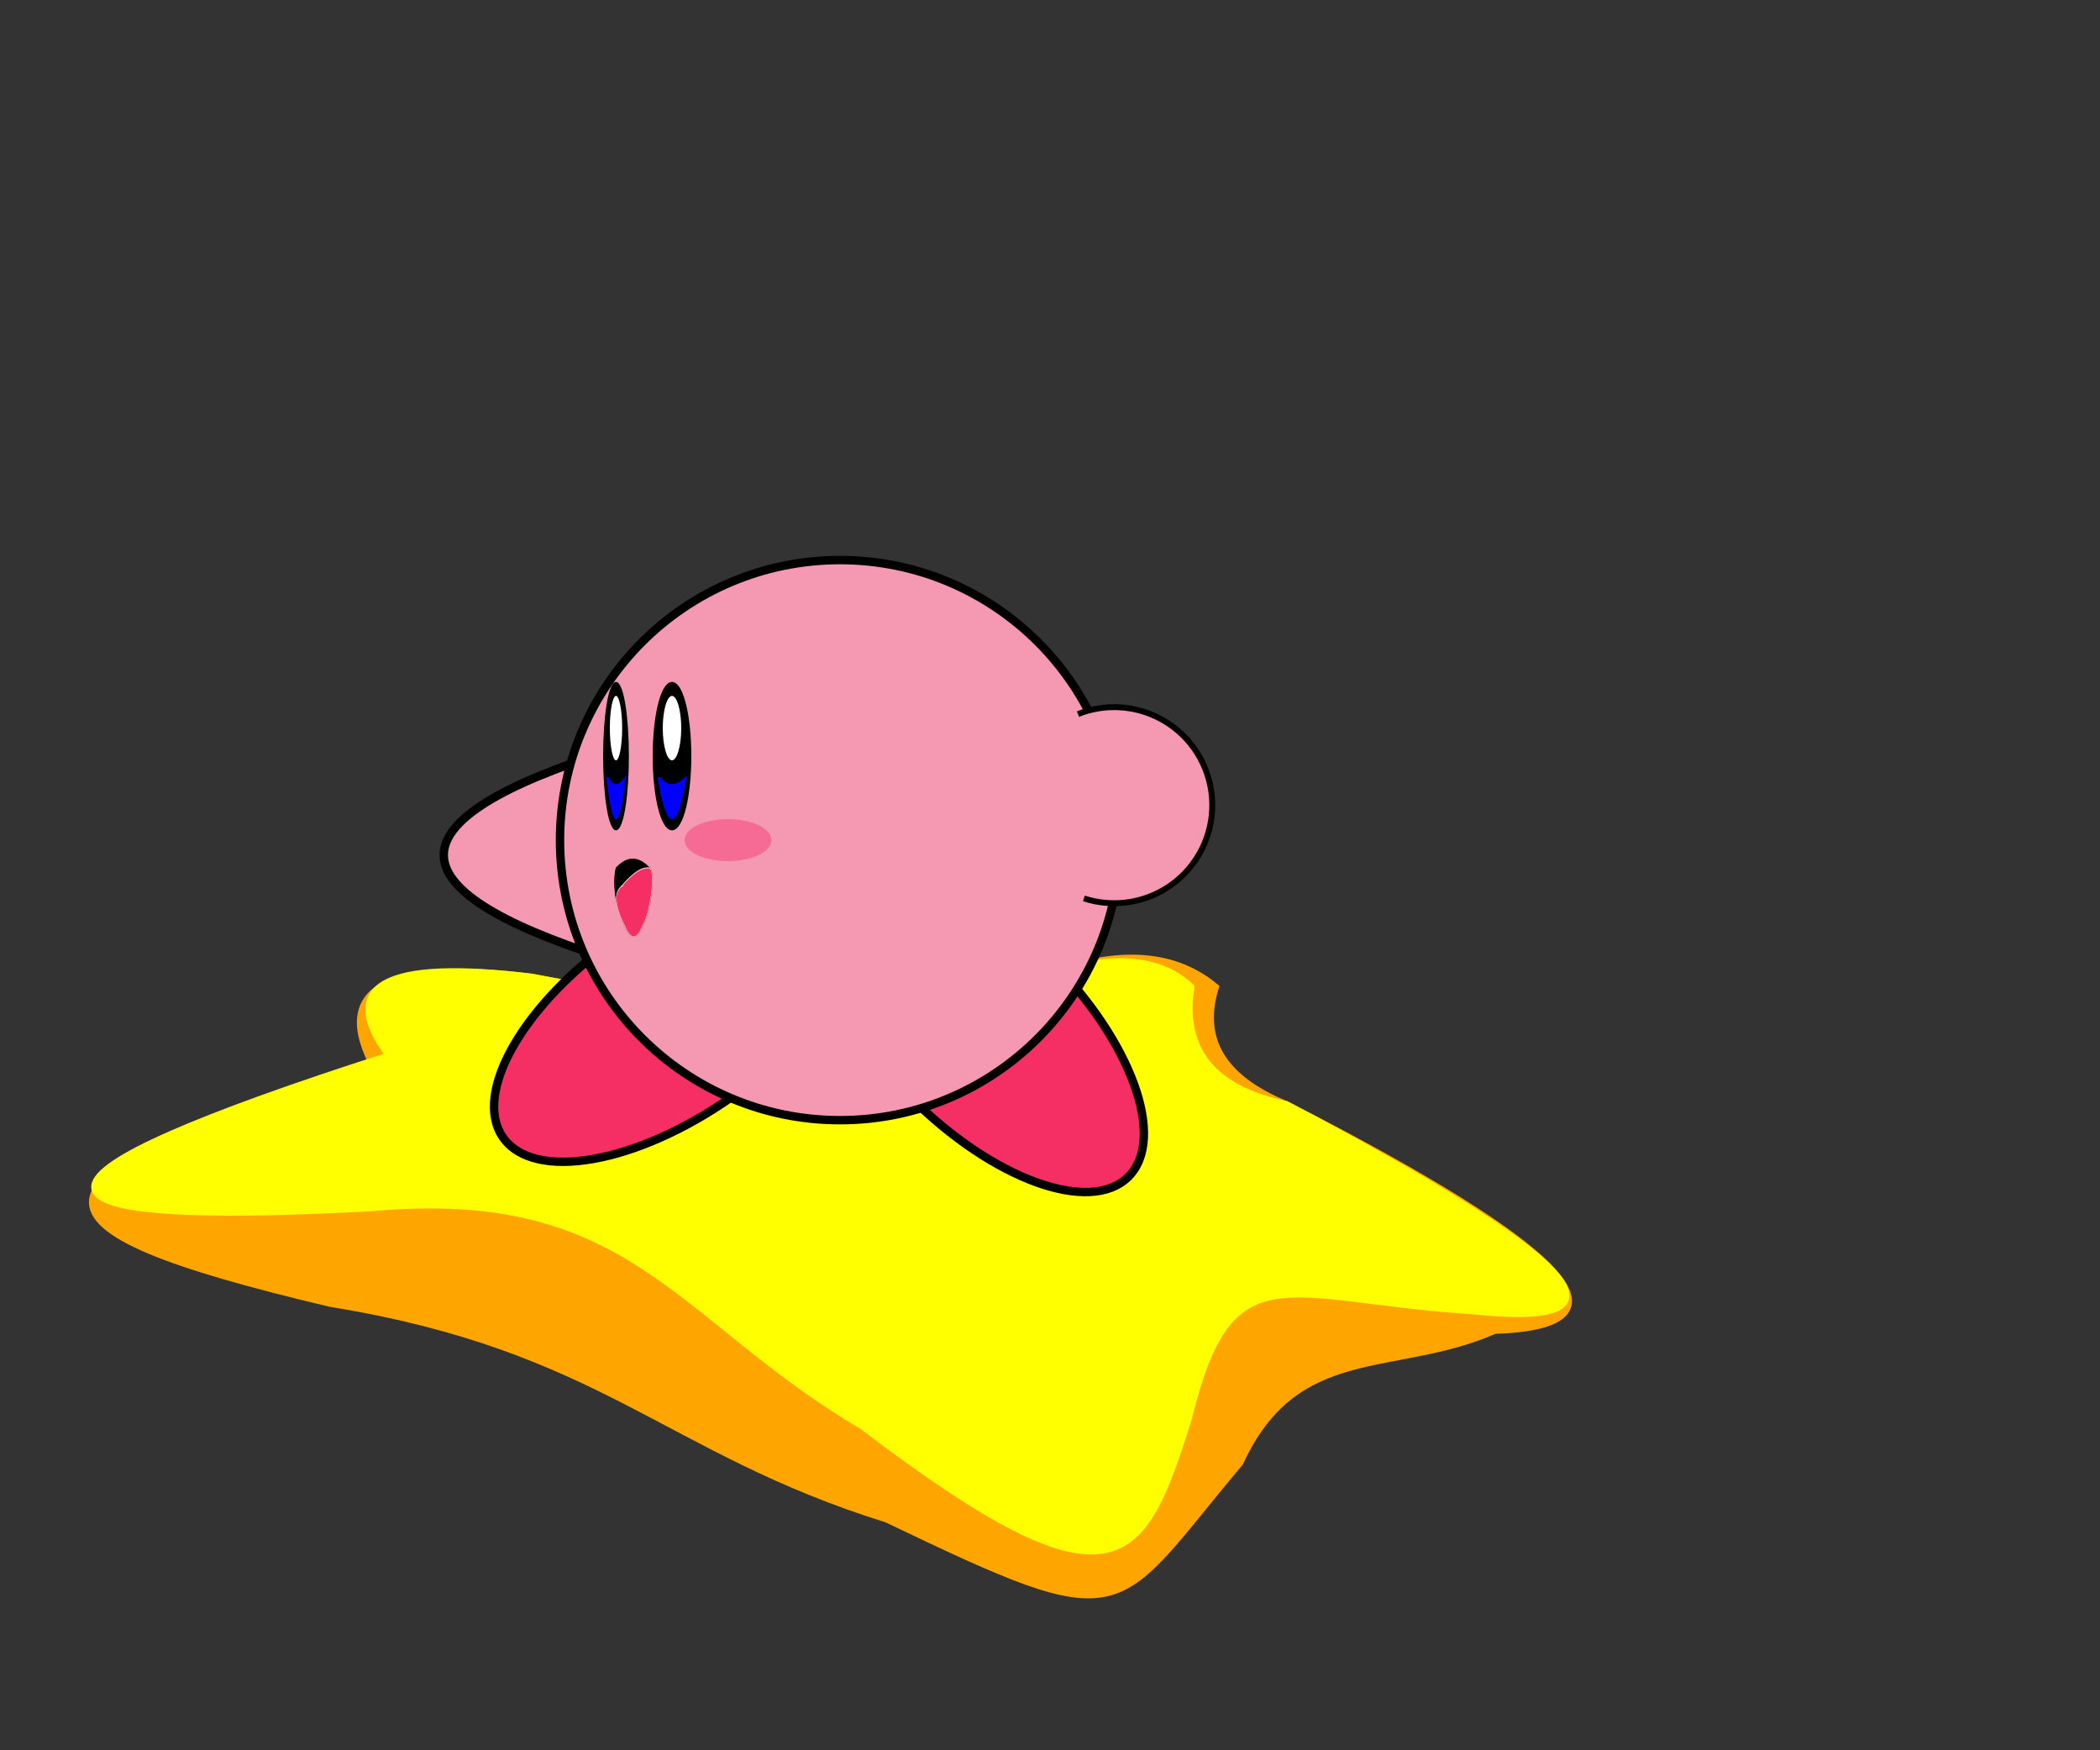 <svg xmlns="http://www.w3.org/2000/svg" width="300" height="250" viewBox="0 0 300 250" xmlns:xlink="http://www.w3.org/1999/xlink" >
    <rect x="0" y="0" width="300" height="250" fill="#333333" stroke="none"/>
    <!-- kirby -->
    <defs>
        <g id="leg">
            <ellipse style="stroke:black ; stroke-width:3 ; fill:#F52F64"
                     cx="150" cy="150" rx="75" ry="35"/>
        </g>

        <g id="head">
            <circle style="stroke:black ; stroke-width:3 ; fill:#F598B1"
                    cx="300"  cy="300"  r="100" />
        </g>

        <g id="eye">
            <ellipse style="stroke: black; stroke-width:3; fill: black"
                     cx="500" cy="150" rx="10" ry="25"/>
            <ellipse style="stroke:black; fill: white"
                     cx="500" cy="140" rx="6" ry="12"/>
            <path style="stroke:blue; stroke-width:1; fill:blue"
                  d="M492,158
		Q500,186 508,158
		Q499,163 493,158Z"/>
        </g>

        <g id="cheek">
            <ellipse style="stroke:#F56B96; fill:#F56B96"
                     cx="500" cy="320" rx="15" ry="7"/>
        </g>

        <g id="mouth-outside">
            <path style="stroke:black; stroke-width=1; fill:black"
                  d="M600,300
		Q630,284 660,300
		C671,302 662,340 647,352
		Q632,371 616,352
		C598,335 594,312 600,300z"/>
        </g>
        <g id="mouth-inside">
            <path style="stroke:pink; stroke-width=1; fill:#F52F64"
                  d="M610,316
		Q641,298 660,300
		C671,302 662,340 647,352
		Q632,371 616,352
		C598,335 595,321 611,316Z"/>
        </g>

        <g id="leftArm">
            <path style="stroke:black; stroke-width:3; fill:#F598B1"
                  d="M198,228
		Q80,265 196,302z"/>
        </g>

        <g id="rightArm">
            <path style="stroke:black; stroke-width:3; fill:#F598B1"
                  d="M550,450
		A50,50 0 1 1 553,544"/>
        </g>
    </defs>

    <defs>
        <g id="mouth">
            <use xlink:href="#mouth-outside"/>
            <use xlink:href="#mouth-inside"/>
        </g>
    </defs>

    <defs>
        <g id="kirby">
            <g transform="translate(350, 155)rotate(45)"><use xlink:href="#leg"/></g>
            <g transform="translate(450, 400)rotate(145)"><use xlink:href="#leg"/></g>
            <g transform="translate(20,40)"><use xlink:href="#leftArm"/></g>
            <use xlink:href="#head"/>
            <g transform="translate(0,-60) scale(0.7)"><use xlink:href="#rightArm"/></g>
            <g transform="translate(20 120)scale(0.4 1)"><use xlink:href="#eye"/></g>
            <g transform="translate(-60 120)scale(0.6 1)"><use xlink:href="#eye"/></g>
            <g transform="translate(-240,-20)"><use xlink:href="#cheek"/></g>
            <g transform="translate(100,190) scale(0.2 0.4)"><use xlink:href="#mouth"/></g>
        </g></defs>

    <!--warp star-->
    <defs>
        <g id="warpStar">
            <!--warp star shadow-->
            <g id="starship-shadow">
                <path style="stroke:orange; stroke-width:3; fill:orange"
                      d="M398,160
			Q348,181 217,156
			Q127,145 153,193
			C1,239 4,258 135,289
			C246,307 272,349 362,377
			C462,425 453,417 506,354
			C529,304 569,318 610,300
			Q699,297 525,208
			Q486,192 496,160
			Q472,140 431,154Z"/>
            </g>
            <!--warp star main body-->
            <g id="starship-main">
                <path style="stroke:yellow; stroke-width:3; fill:yellow"
                      d="M398,160
			Q348,181 217,156
			Q127,145 159,188
			C0,239 0,258 151,250
			C258,240 276.5,294.5 352,339
			C456,418 466,396 485,336
			C502,266 524,287 601,292
			Q705,303 525,208
			Q480,198.5 486,160
			Q468,143 431,154Z"/>
            </g>
        </g>
    </defs>

    <!--both kirby and the warp star-->
    <g id="starWarrior">
        <g transform="translate(0,85)scale(0.35)"><use xlink:href="#warpStar"/></g>
        <g transform="scale(0.4)"><use xlink:href="#kirby"/></g>
    </g>

</svg>

